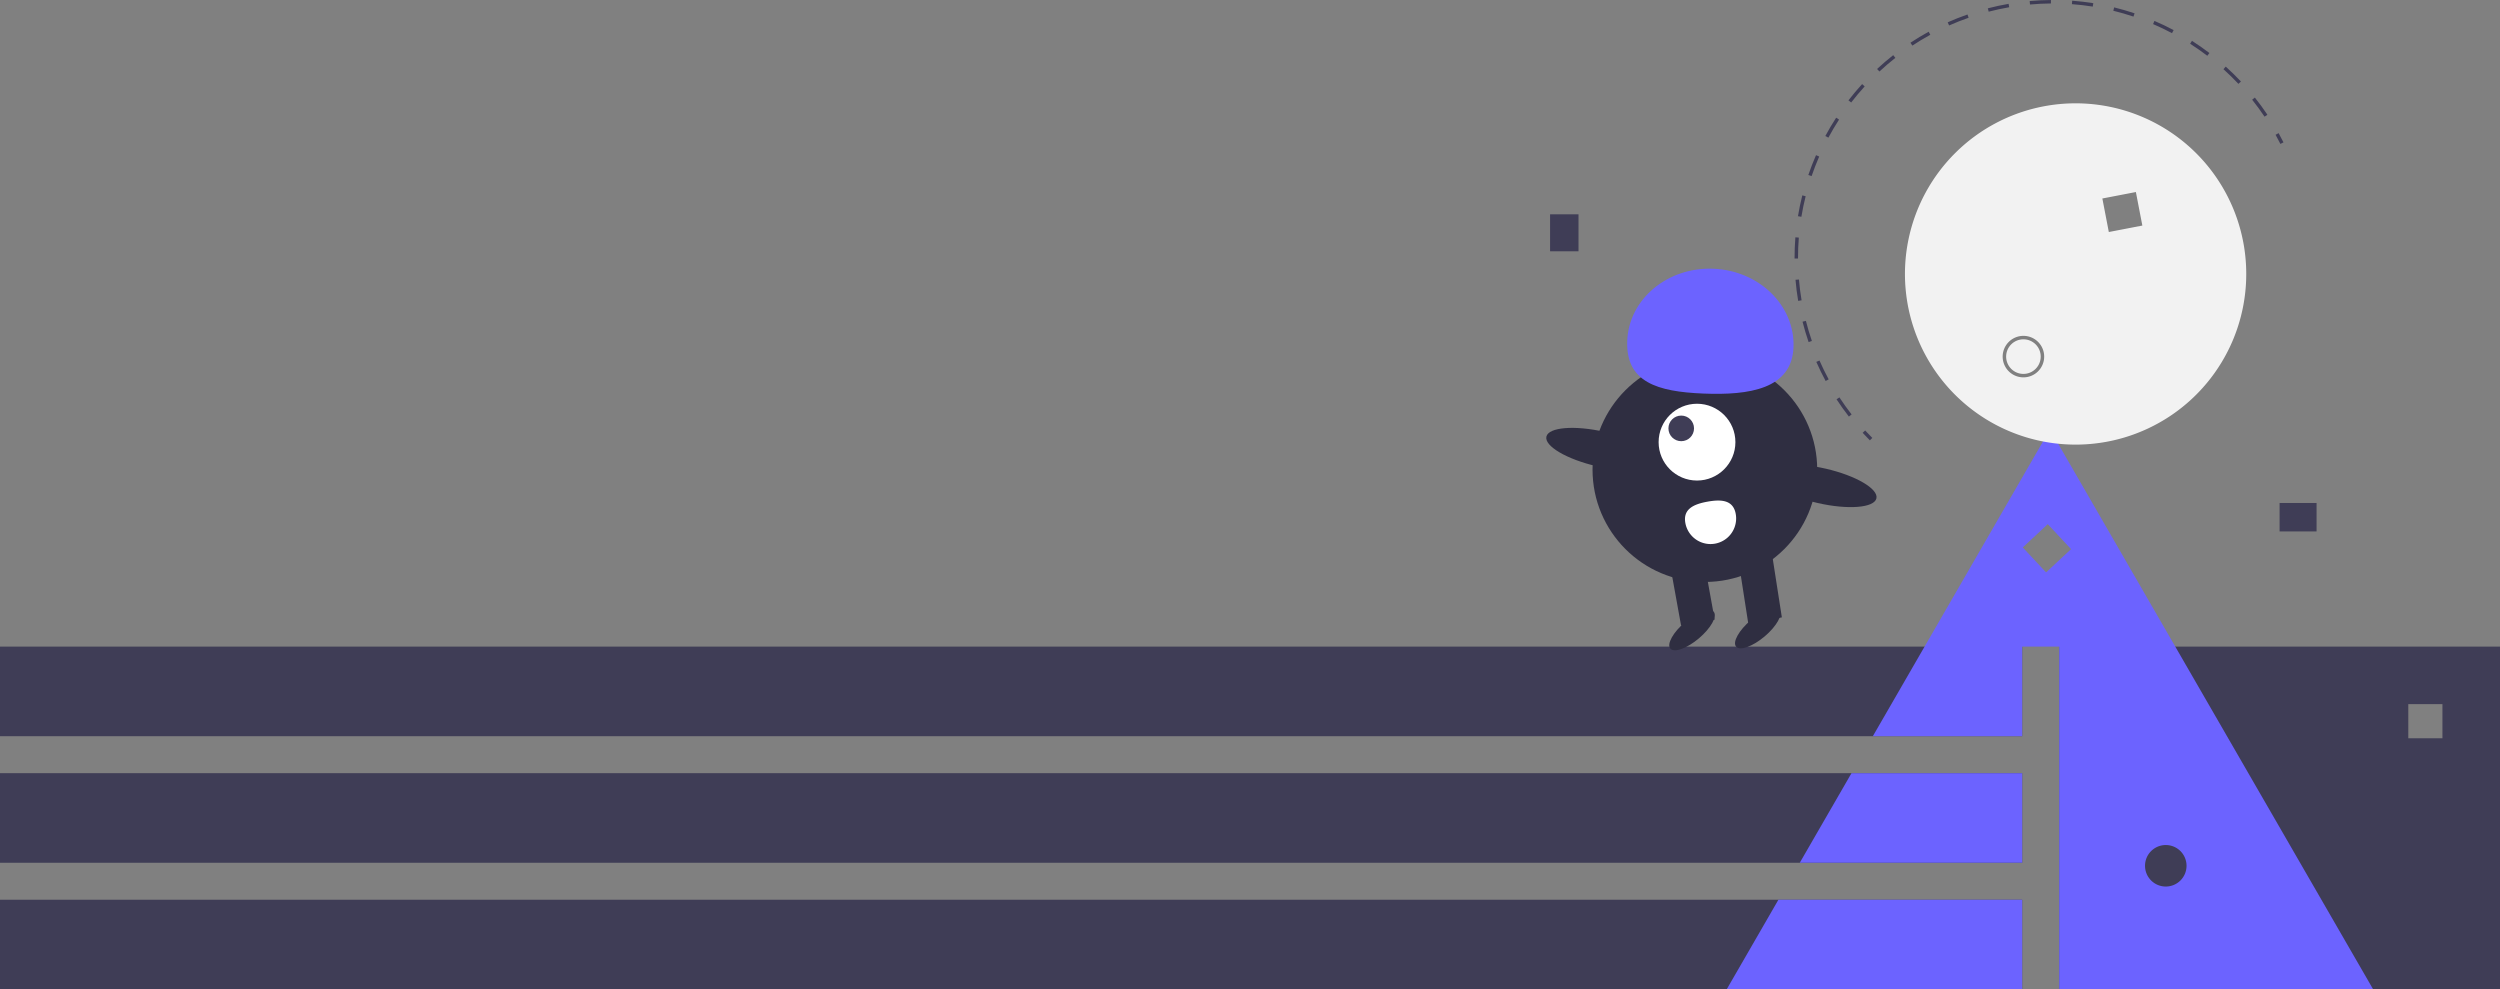 <svg xmlns="http://www.w3.org/2000/svg" width="1920.307" height="759.925" viewBox="0 0 1920.307 759.925"><rect x="0" y="0" width="1920.307" height="759.925" fill="#808080" stroke="none"/><defs><style>.a{fill:#3f3d56;}.b{fill:#6c63ff;}.c{fill:#f2f2f2;}.d{fill:#2f2e41;}.e{fill:#fff;}</style></defs><g transform="translate(1112)"><path class="a" d="M665.538,566.716V829.962h338.615V566.716Zm294.4,70.4H933.71V610.889h26.226Z" transform="translate(-195.846 -70.038)"/><rect class="a" width="1553.292" height="68.815" transform="translate(-1112 496.679)"/><rect class="a" width="1553.292" height="68.815" transform="translate(-1112 593.894)"/><rect class="a" width="1553.292" height="68.815" transform="translate(-1112 691.109)"/><rect class="a" width="21.846" height="28.4" transform="translate(78.646 164.617)"/><rect class="a" width="21.846" height="28.4" transform="translate(667.4 386.356) rotate(90)"/><path class="b" d="M310.172,593.894h131.12v68.815H270.444Z"/><path class="b" d="M254.038,691.109H441.292v68.816H214.311Z"/><path class="a" d="M520.121,408.279c-1.881-1.885-3.747-3.832-5.549-5.788l1.955-1.8c1.778,1.931,3.62,3.853,5.475,5.713Z" transform="translate(-195.846 -70.038)"/><path class="a" d="M504.012,390.024c-3.335-4.283-6.529-8.756-9.493-13.294l2.224-1.454c2.926,4.477,6.076,8.89,9.366,13.115Zm-17.852-27.33c-2.579-4.771-4.99-9.71-7.166-14.679l2.434-1.066c2.146,4.9,4.524,9.775,7.068,14.482Zm-13.09-29.9c-1.754-5.123-3.318-10.39-4.651-15.655l2.576-.652c1.314,5.2,2.858,10.393,4.588,15.447Zm-5.392-32.081-2.62.441c-.9-5.357-1.592-10.807-2.053-16.2l2.648-.226c.454,5.32,1.135,10.7,2.025,15.984Zm-2.733-32.079-2.657.007c-.014-5.423.2-10.914.633-16.318l2.649.212c-.429,5.332-.639,10.749-.625,16.1Zm2.582-32.091-2.621-.432c.882-5.353,2-10.737,3.324-16l2.577.648c-1.306,5.194-2.41,10.505-3.28,15.786Zm355.754-76.894c-2.971-4.444-6.168-8.821-9.5-13.012l2.079-1.654c3.38,4.248,6.621,8.685,9.632,13.189ZM475.38,205.3l-2.514-.858c1.752-5.131,3.741-10.255,5.911-15.231l2.435,1.062c-2.141,4.91-4.1,9.966-5.832,15.027Zm327.853-70.845c-3.664-3.9-7.538-7.69-11.512-11.274l1.78-1.973c4.028,3.634,7.953,7.478,11.667,11.428ZM488.259,175.773l-2.341-1.259c2.57-4.778,5.369-9.506,8.321-14.056l2.229,1.445C493.556,166.393,490.794,171.059,488.259,175.773Zm291.064-62.89c-4.255-3.248-8.7-6.359-13.2-9.246l1.434-2.237c4.565,2.926,9.066,6.079,13.379,9.37Zm-273.539,35.87-2.1-1.623c3.313-4.293,6.846-8.5,10.5-12.509l1.963,1.79c-3.605,3.955-7.091,8.107-10.36,12.342ZM752.209,95.5c-4.728-2.51-9.618-4.854-14.534-6.967l1.049-2.442c4.983,2.142,9.938,4.518,14.73,7.062Zm-224.731,29.46-1.81-1.945c3.973-3.7,8.146-7.268,12.4-10.618l1.643,2.088C535.515,117.793,531.4,121.317,527.478,124.963ZM722.619,82.785c-5.082-1.7-10.29-3.214-15.48-4.489l.634-2.581c5.261,1.293,10.54,2.824,15.691,4.55ZM552.771,105.06l-1.465-2.216c4.523-2.989,9.226-5.825,13.977-8.427l1.276,2.331C561.871,99.314,557.232,102.111,552.771,105.06ZM691.339,75.1c-5.283-.841-10.669-1.471-16.009-1.871l.2-2.649c5.412.406,10.872,1.044,16.228,1.9ZM581,89.6l-1.078-2.428c4.95-2.2,10.059-4.22,15.185-6.007l.874,2.509C590.922,85.438,585.882,87.431,581,89.6Zm78.225-16.906c-5.34.043-10.755.311-16.094.8l-.24-2.646c5.411-.491,10.9-.763,16.313-.806ZM611.4,79l-.666-2.572c5.242-1.357,10.629-2.519,15.965-3.447l.455,2.618C621.883,76.518,616.572,77.665,611.4,79Z" transform="translate(-195.846 -70.038)"/><path class="a" d="M835.463,180.583c-1.177-2.348-2.418-4.7-3.69-7l2.325-1.287c1.289,2.331,2.548,4.719,3.74,7.1Z" transform="translate(-195.846 -70.038)"/><path class="b" d="M906.72,829.962,782.579,614.953l-27.854-48.236L690.41,455.3l-31.972-55.369L626.467,455.3,562.152,566.716,534.3,614.953l-11.884,20.579H637.138V566.716h28.4V829.962ZM747.431,719.125a15.942,15.942,0,1,1-15.942,15.942,15.942,15.942,0,0,1,15.942-15.942ZM655.477,509.716l-17.888-19.178,19.178-17.888,17.888,19.178Z" transform="translate(-195.846 -70.038)"/><circle class="c" cx="13.285" cy="13.285" r="13.285" transform="translate(428.952 260.635)"/><path class="c" d="M653.374,151.768a131.077,131.077,0,1,0,153.5,103.917A131.077,131.077,0,0,0,653.374,151.768ZM641.1,359.612a15.942,15.942,0,1,1,12.638-18.669A15.942,15.942,0,0,1,641.1,359.612Zm88.328-116.317-25.752,4.961L698.714,222.5l25.752-4.961Z" transform="translate(-195.846 -70.038)"/><ellipse class="d" cx="86.292" cy="86.292" rx="86.292" ry="86.292" transform="translate(111.26 274.439)"/><path class="d" d="M156.827,478.9l25.8-4.67-8.367-53.864-25.8,4.67Z" transform="translate(74.054 0)"/><rect class="d" width="26.215" height="46.969" transform="translate(205.082 475.924) rotate(169.739)"/><ellipse class="d" cx="8.192" cy="21.846" rx="8.192" ry="21.846" transform="translate(176.311 504.437) rotate(-130.261)"/><ellipse class="d" cx="8.192" cy="21.846" rx="8.192" ry="21.846" transform="translate(226.828 502.938) rotate(-130.261)"/><circle class="e" cx="29.492" cy="29.492" r="29.492" transform="translate(162.019 310.131)"/><ellipse class="a" cx="9.831" cy="9.831" rx="9.831" ry="9.831" transform="translate(169.559 319.221)"/><path class="b" d="M463.06,336.892c1.3-31.947-26.236-59.006-61.5-60.438s-64.9,23.3-66.2,55.251,23.214,39.205,58.476,40.638S461.762,368.838,463.06,336.892Z" transform="translate(-197.435 -70.038)"/><ellipse class="d" cx="43.146" cy="13.545" rx="43.146" ry="13.545" transform="translate(156.904 367.852) rotate(-167.09)"/><ellipse class="d" cx="43.146" cy="13.545" rx="43.146" ry="13.545" transform="translate(326.293 396.021) rotate(-167.09)"/><path class="e" d="M418.391,464.775a19.661,19.661,0,1,1-38.694,7c-1.934-10.685,6.327-14.466,17.012-16.4S416.456,454.09,418.391,464.775Z" transform="translate(-197.138 -70.038)"/></g></svg>